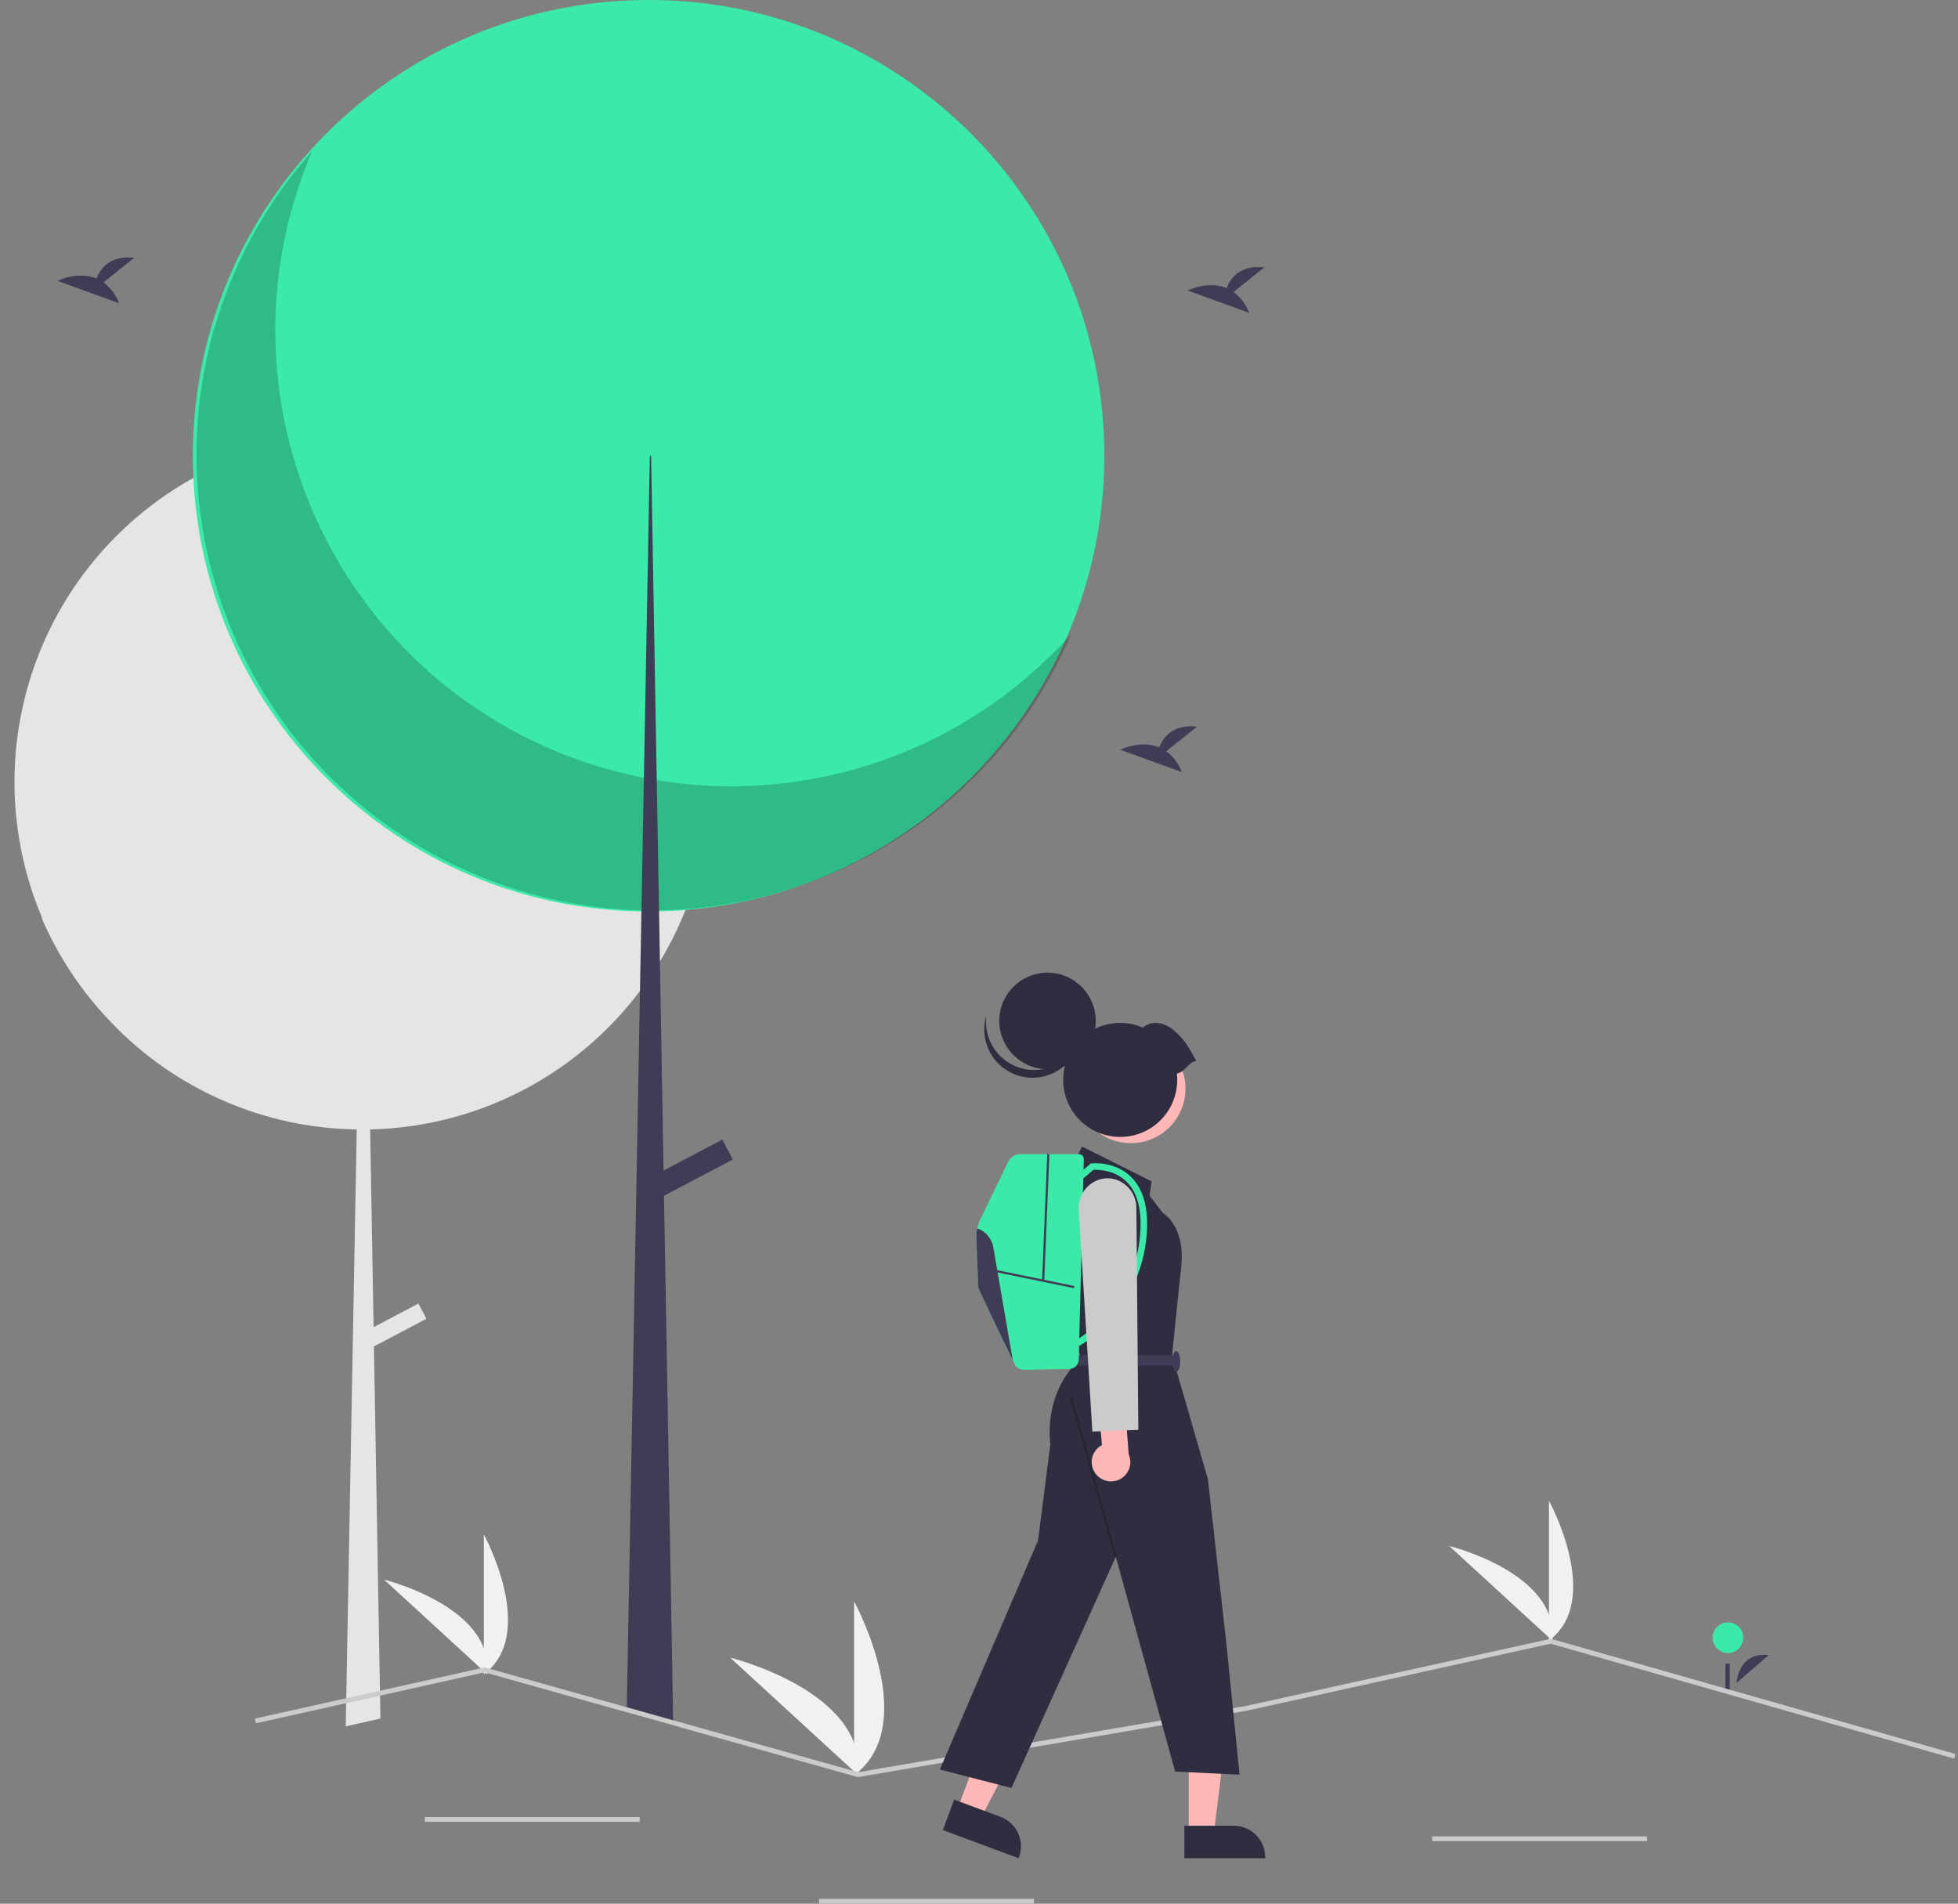 <svg width="541" height="526" viewBox="0 0 541 526" fill="none" xmlns="http://www.w3.org/2000/svg">
<rect x="0" y="0" width="541" height="526" fill="#808080" stroke="none"/>
<g clip-path="url(#clip0_48_429)">
<path d="M479.821 464.961C479.821 464.961 480.234 456.307 488.701 457.313L479.821 464.961Z" fill="#3F3D56"/>
<path d="M477.429 456.726C479.769 456.726 481.667 454.829 481.667 452.488C481.667 450.148 479.769 448.251 477.429 448.251C475.089 448.251 473.191 450.148 473.191 452.488C473.191 454.829 475.089 456.726 477.429 456.726Z" fill="#3BEAA8"/>
<path d="M477.935 459.624H476.739V467.997H477.935V459.624Z" fill="#3F3D56"/>
<path d="M196.139 216.016C196.139 218.136 196.07 220.237 195.933 222.321C195.163 234.339 192.126 246.103 186.984 256.992C186.944 257.085 186.898 257.172 186.858 257.258C186.619 257.763 186.373 258.268 186.12 258.766C184.591 261.846 182.895 264.84 181.038 267.735C172.559 281.023 160.938 292.018 147.201 299.749C133.464 307.48 118.034 311.708 102.275 312.059L103.225 366.694L115.615 360.17L117.827 364.376L103.318 372.015L105.092 473.486L105.112 474.841L95.532 476.974L95.552 475.612L98.568 312.066C85.883 311.884 73.361 309.184 61.729 304.122C50.096 299.061 39.585 291.74 30.806 282.583C30.201 281.958 29.603 281.314 29.019 280.676C28.992 280.649 28.972 280.623 28.952 280.603C21.637 272.626 15.721 263.471 11.454 253.525C11.547 253.631 11.646 253.731 11.739 253.837C2.095 231.283 1.44 205.894 9.911 182.873C18.382 159.852 35.336 140.942 57.299 130.018C57.631 129.852 57.97 129.693 58.303 129.527C80.028 119.062 104.893 117.142 127.968 124.147C151.043 131.152 170.643 146.571 182.885 167.347C183.47 168.33 184.035 169.334 184.579 170.343C192.184 184.364 196.157 200.066 196.139 216.016Z" fill="#E5E5E5"/>
<path d="M179.207 251.835C248.749 251.835 305.124 195.46 305.124 125.918C305.124 56.375 248.749 0 179.207 0C109.664 0 53.289 56.375 53.289 125.918C53.289 195.46 109.664 251.835 179.207 251.835Z" fill="#3BEAA8"/>
<path opacity="0.2" d="M86.233 41.815C58.895 105.764 88.574 179.767 152.523 207.106C176.785 217.478 203.693 219.967 229.446 214.221C255.199 208.474 278.497 194.784 296.049 175.082C268.714 239.033 194.711 268.716 130.76 241.381C66.809 214.045 37.126 140.043 64.461 76.092C69.817 63.564 77.169 51.987 86.233 41.815Z" fill="black"/>
<path d="M186.02 476.7L173.159 473.093L173.185 471.711L177.038 262.259L177.231 251.816L177.238 251.511L177.909 214.919L178.885 161.879V161.872L179.55 125.918H179.902L180.579 164.868L181.463 215.563L182.094 251.537V251.803L182.121 253.284V253.291L183.343 323.411L183.469 330.38L185.994 475.305L186.02 476.7Z" fill="#3F3D56"/>
<path d="M199.579 314.862L178.765 325.821L181.665 331.33L202.48 320.372L199.579 314.862Z" fill="#3F3D56"/>
<path d="M176.74 502.048H117.367V503.377H176.74V502.048Z" fill="#CBCBCB"/>
<path d="M285.691 524.636H226.318V525.964H285.691V524.636Z" fill="#CBCBCB"/>
<path d="M455.096 507.363H395.723V508.692H455.096V507.363Z" fill="#CBCBCB"/>
<path d="M427.978 453.302V414.655C427.978 414.655 443.039 442.054 427.978 453.302Z" fill="#F1F1F1"/>
<path d="M428.908 453.295L400.438 427.159C400.438 427.159 430.807 434.594 428.908 453.295Z" fill="#F1F1F1"/>
<path d="M133.677 462.603V423.956C133.677 423.956 148.738 451.355 133.677 462.603Z" fill="#F1F1F1"/>
<path d="M134.608 462.596L106.138 436.46C106.138 436.46 136.507 443.894 134.608 462.596Z" fill="#F1F1F1"/>
<path d="M235.985 490.505V442.447C235.985 442.447 254.714 476.518 235.985 490.505Z" fill="#F1F1F1"/>
<path d="M237.142 490.496L201.74 457.996C201.74 457.996 239.504 467.241 237.142 490.496Z" fill="#F1F1F1"/>
<path d="M540.31 484.625L539.944 485.908L428.449 454.152L344.457 472.667L237.041 491.016L236.895 490.977L186.02 476.7L173.159 473.093L133.877 462.065L101.112 469.366L91.532 471.498L70.705 476.142L70.419 474.846L91.552 470.136L101.092 468.01L133.917 460.696L134.076 460.736L173.185 471.711L185.994 475.305L237.108 489.654L344.198 471.365L428.489 452.784L428.655 452.824L540.31 484.625Z" fill="#CBCBCB"/>
<path d="M340.838 80.675L349.338 73.876C342.735 73.148 340.021 76.749 338.911 79.6C333.752 77.457 328.136 80.265 328.136 80.265L345.143 86.439C344.285 84.147 342.792 82.148 340.838 80.675Z" fill="#3F3D56"/>
<path d="M28.601 78.017L37.1 71.219C30.497 70.49 27.784 74.092 26.674 76.942C21.515 74.8 15.899 77.608 15.899 77.608L32.906 83.782C32.048 81.49 30.555 79.49 28.601 78.017Z" fill="#3F3D56"/>
<path d="M322.236 207.563L330.736 200.764C324.133 200.036 321.42 203.637 320.309 206.488C315.151 204.345 309.535 207.153 309.535 207.153L326.542 213.327C325.684 211.035 324.19 209.036 322.236 207.563Z" fill="#3F3D56"/>
<path d="M264.509 499.964L271.005 502.377L283.406 478.468L273.818 474.906L264.509 499.964Z" fill="#FFB7B7"/>
<path d="M263.639 497.226L276.433 501.98L276.434 501.98C278.596 502.784 280.351 504.413 281.312 506.51C282.272 508.607 282.361 511 281.558 513.163L281.459 513.428L260.512 505.645L263.639 497.226Z" fill="#2F2E41"/>
<path d="M328.442 506.71L335.372 506.709L338.669 479.978L328.44 479.978L328.442 506.71Z" fill="#FFB7B7"/>
<path d="M327.239 504.447L340.887 504.446H340.888C343.195 504.447 345.407 505.363 347.038 506.994C348.669 508.625 349.586 510.837 349.586 513.144V513.427L327.239 513.428L327.239 504.447Z" fill="#2F2E41"/>
<path d="M296.712 321.314L298.973 316.792L318.193 326.402L317.628 330.359L321.302 335.164C321.302 335.164 327.521 338.556 326.39 349.862L325.259 360.603L323.846 374.452L333.739 408.653L338.827 453.876L342.501 490.338L324.694 489.49L308.301 430.134L279.47 494.012L259.685 488.925L286.819 425.612L290.211 399.043C290.211 399.043 287.95 384.91 298.691 375.3L296.995 370.213V363.943L291.342 334.034L296.712 321.314Z" fill="#2F2E41"/>
<path opacity="0.2" d="M296.183 385.951L295.544 386.131L307.98 430.224L308.62 430.044L296.183 385.951Z" fill="black"/>
<path d="M297.277 377.279H324.977V374.452H297.277V377.279Z" fill="#3F3D56"/>
<path d="M324.977 378.975C325.601 378.975 326.107 377.709 326.107 376.148C326.107 374.587 325.601 373.322 324.977 373.322C324.352 373.322 323.846 374.587 323.846 376.148C323.846 377.709 324.352 378.975 324.977 378.975Z" fill="#3F3D56"/>
<path d="M325.707 308.009C329.698 300.707 327.015 291.552 319.713 287.56C312.41 283.568 303.255 286.252 299.263 293.554C295.272 300.856 297.955 310.012 305.257 314.003C312.559 317.995 321.715 315.311 325.707 308.009Z" fill="#FFB7B7"/>
<path d="M289.427 295.403C296.789 295.403 302.757 289.434 302.757 282.072C302.757 274.71 296.789 268.742 289.427 268.742C282.065 268.742 276.097 274.71 276.097 282.072C276.097 289.434 282.065 295.403 289.427 295.403Z" fill="#2F2E41"/>
<path d="M272.511 280.644C271.985 282.411 271.831 284.267 272.059 286.095C272.286 287.924 272.891 289.686 273.834 291.269C274.777 292.852 276.038 294.223 277.537 295.294C279.036 296.366 280.742 297.115 282.545 297.494C284.348 297.873 286.211 297.874 288.015 297.497C289.819 297.12 291.525 296.373 293.025 295.304C294.526 294.234 295.789 292.865 296.733 291.283C297.678 289.7 298.285 287.939 298.515 286.111C297.56 289.318 295.433 292.048 292.558 293.76C289.683 295.472 286.27 296.04 282.995 295.352C279.721 294.664 276.825 292.769 274.883 290.044C272.94 287.32 272.094 283.964 272.511 280.644Z" fill="#2F2E41"/>
<path d="M325.174 296.598C325.565 300.044 324.809 303.523 323.022 306.495C321.236 309.467 318.519 311.768 315.293 313.039C312.066 314.311 308.511 314.483 305.177 313.529C301.843 312.575 298.916 310.547 296.851 307.761C294.786 304.975 293.698 301.586 293.755 298.119C293.811 294.651 295.01 291.299 297.165 288.582C299.32 285.865 302.311 283.935 305.674 283.09C309.037 282.245 312.586 282.533 315.769 283.91C318.401 281.787 321.665 282.445 324.318 284.685C327.319 287.219 328.209 288.959 330.536 293.125C328.248 293.447 327.462 296.277 325.174 296.598Z" fill="#2F2E41"/>
<path d="M269.786 341.913C269.954 346.379 270.289 355.169 270.289 355.617C270.289 356.09 276.952 369.887 279.831 375.825V375.828C280.036 376.247 280.219 376.626 280.382 376.961C280.605 377.422 280.955 377.809 281.391 378.077C281.827 378.345 282.331 378.482 282.842 378.472L295.423 378.246C296.114 378.235 296.775 377.956 297.266 377.469C297.757 376.982 298.04 376.324 298.058 375.633L299.461 320.284C299.466 320.101 299.434 319.92 299.367 319.75C299.301 319.58 299.201 319.425 299.073 319.294C298.946 319.163 298.794 319.059 298.625 318.988C298.457 318.917 298.277 318.881 298.094 318.881H281.87C281.184 318.881 280.513 319.074 279.932 319.439C279.352 319.803 278.886 320.323 278.587 320.94L270.801 337.05C270.07 338.564 269.722 340.234 269.786 341.913V341.913Z" fill="#3BEAA8"/>
<path d="M298.276 371.835C301.505 369.878 304.406 367.427 306.873 364.57C312.605 358.123 316.091 349.99 316.808 341.392C317.448 334.037 315.988 328.569 312.47 325.141C307.998 320.784 301.911 321.417 301.654 321.446L301.381 321.477L297.257 324.966L298.424 326.345L302.114 323.223C303.244 323.167 307.855 323.154 311.224 326.449C314.324 329.482 315.598 334.457 315.008 341.236C314.326 349.422 311.015 357.167 305.569 363.316C303.22 366.034 300.466 368.373 297.404 370.252L298.276 371.835Z" fill="#3BEAA8"/>
<path d="M274.865 350.806L274.744 351.396L296.726 355.911L296.847 355.321L274.865 350.806Z" fill="#3F3D56"/>
<path d="M289.354 318.868L287.926 353.846L288.528 353.871L289.956 318.893L289.354 318.868Z" fill="#3F3D56"/>
<path d="M269.786 341.913C269.954 346.379 270.288 355.169 270.288 355.617C270.288 356.09 276.952 369.887 279.831 375.825L274.465 344.669C274.257 343.47 273.735 342.348 272.952 341.417C272.168 340.486 271.151 339.781 270.005 339.372C269.825 340.206 269.751 341.06 269.786 341.913Z" fill="#3F3D56"/>
<path d="M302.754 407.21C302.279 406.597 301.943 405.888 301.772 405.133C301.601 404.377 301.597 403.593 301.761 402.835C301.926 402.078 302.254 401.366 302.723 400.749C303.193 400.133 303.792 399.627 304.478 399.266L303.387 387.202L310.557 384.752L311.858 401.81C312.386 403.003 312.459 404.348 312.062 405.591C311.665 406.834 310.826 407.888 309.704 408.553C308.582 409.219 307.254 409.45 305.973 409.202C304.692 408.954 303.547 408.245 302.754 407.21Z" fill="#FFB7B7"/>
<path d="M298.061 334.399C297.921 332.567 298.395 330.74 299.408 329.207C300.421 327.675 301.916 326.523 303.656 325.933C305.19 325.427 306.847 325.428 308.381 325.938C310.022 326.497 311.446 327.558 312.451 328.97C313.457 330.383 313.993 332.075 313.984 333.809L314.521 395.075L301.817 395.536L298.061 334.399Z" fill="#CBCBCB"/>
</g>
<defs>
<clipPath id="clip0_48_429">
<rect width="540.31" height="525.964" fill="white"/>
</clipPath>
</defs>
</svg>
